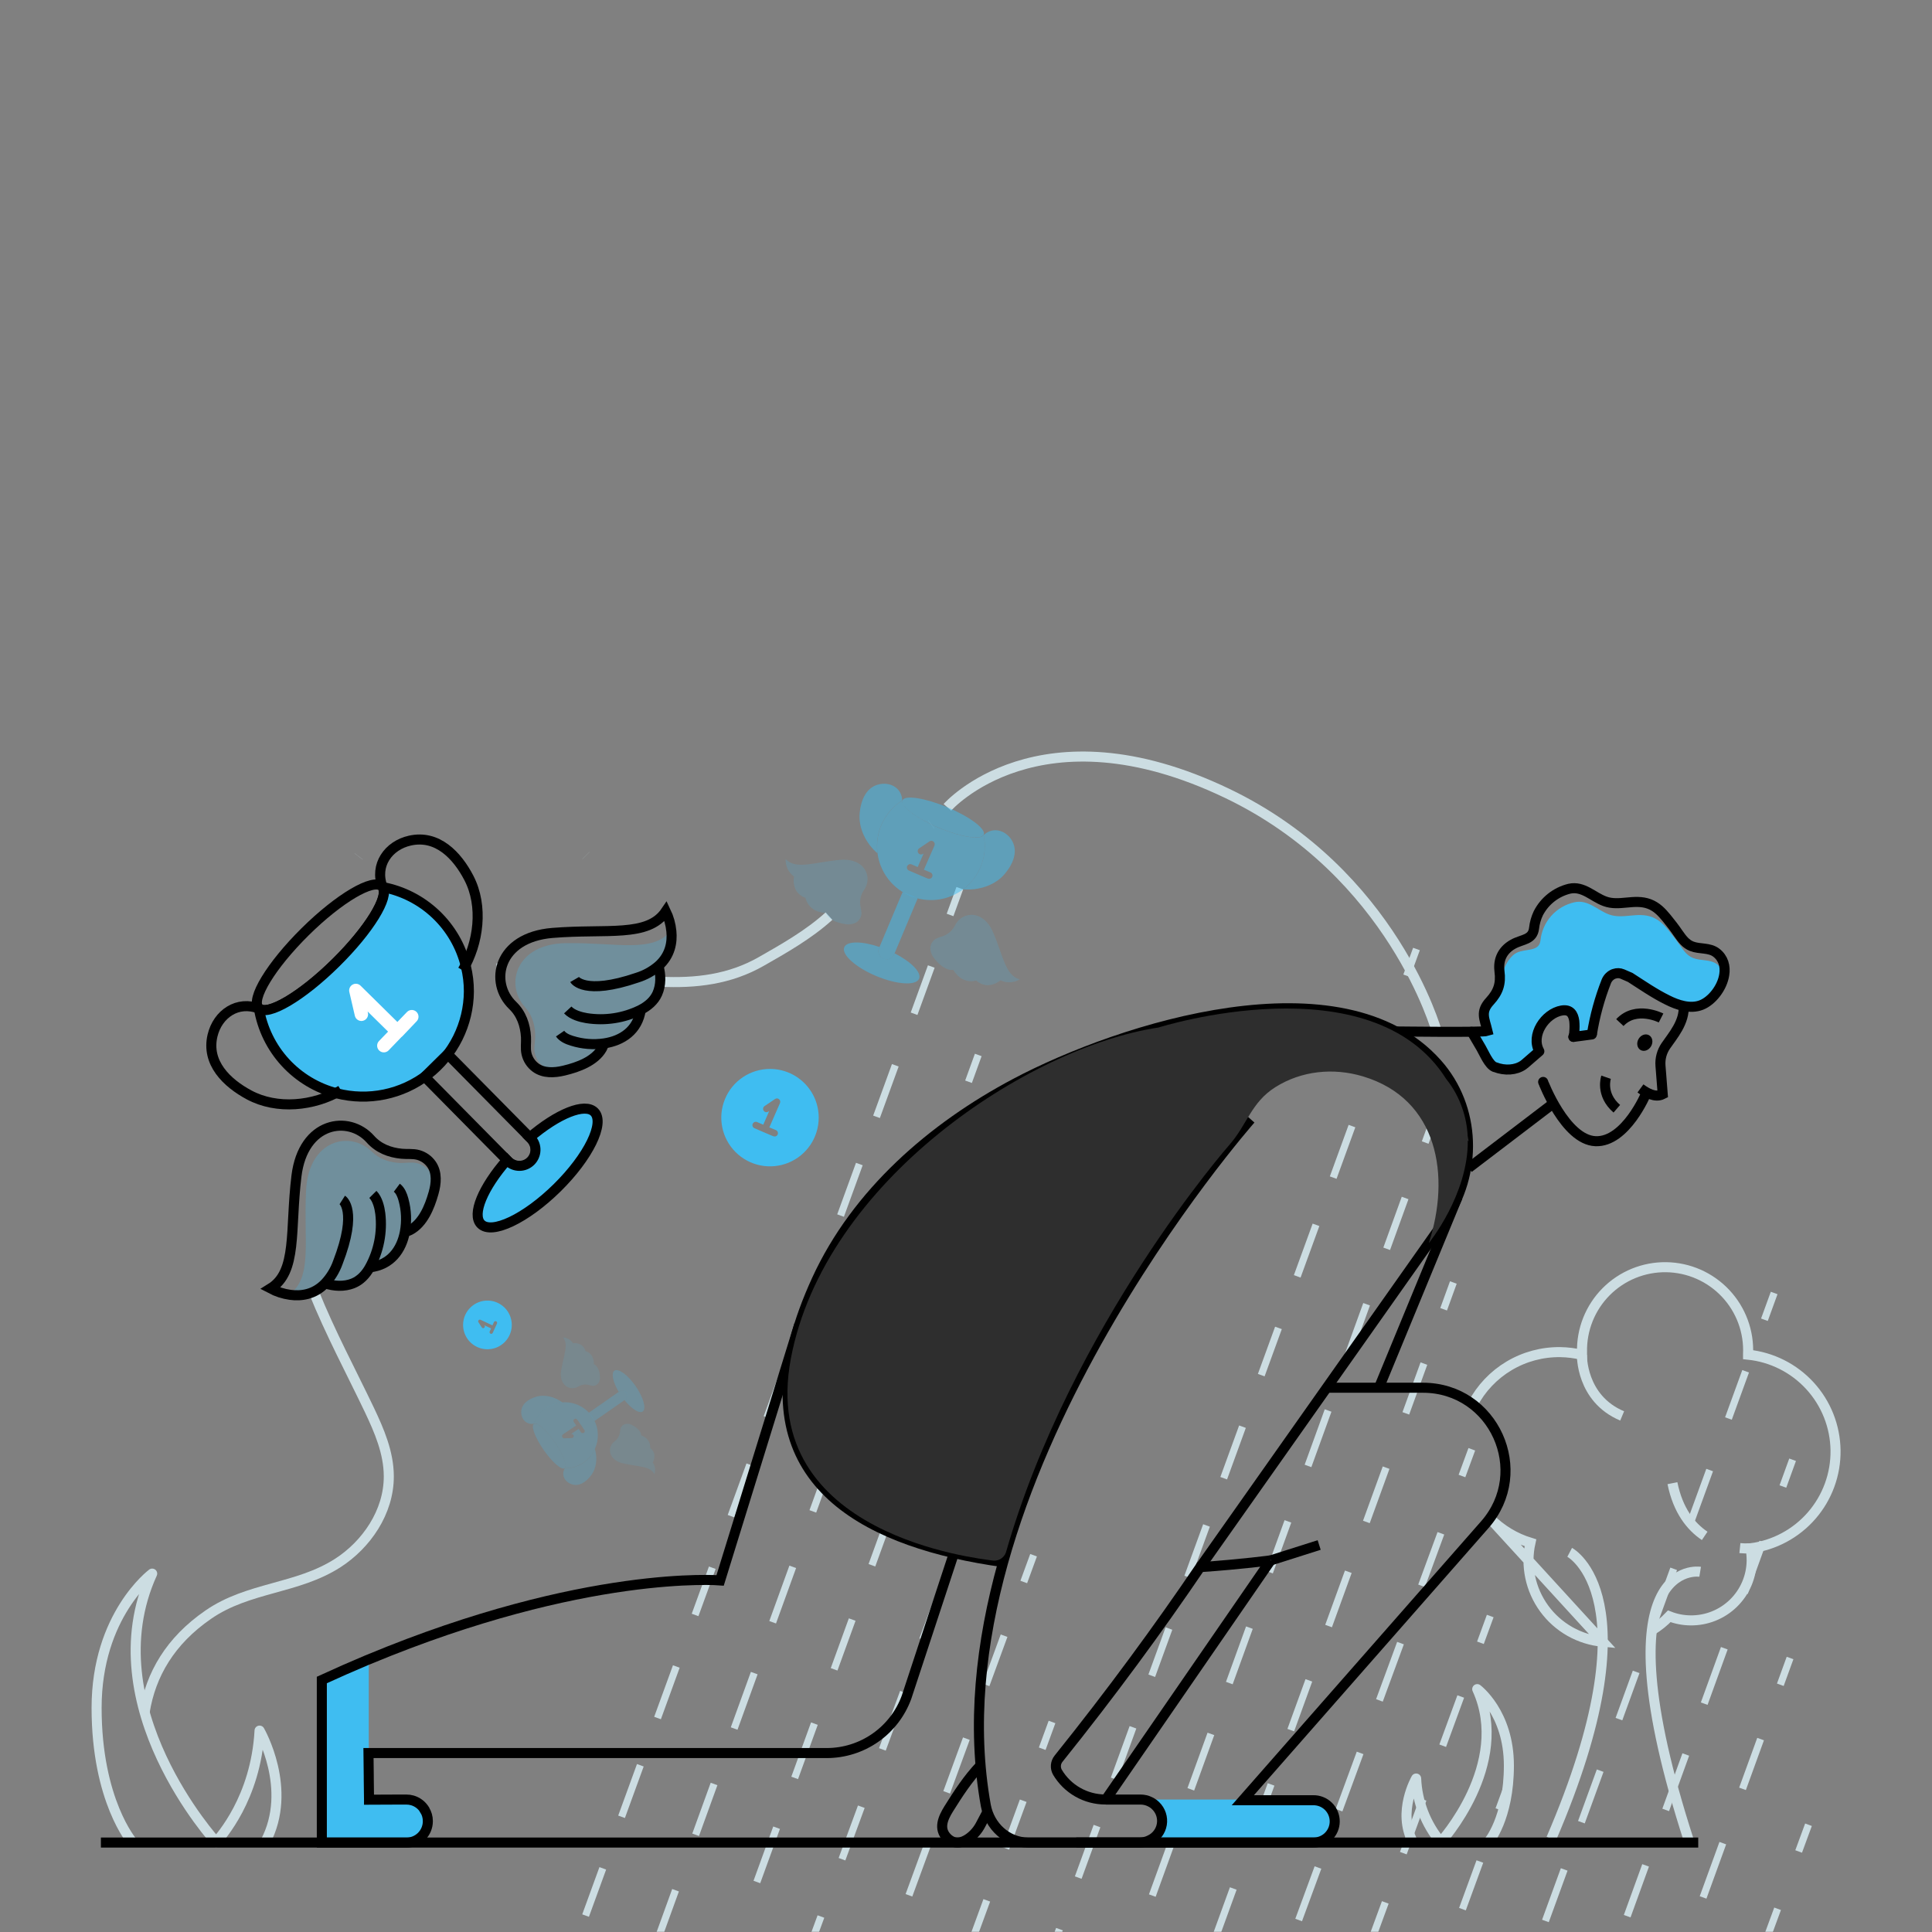 <svg width="1000" height="1000" viewBox="0 0 1000 1000" fill="none" xmlns="http://www.w3.org/2000/svg">
<rect x="0" y="0" width="1000" height="1000" fill="#808080" stroke="none"/>
<g clip-path="url(#clip0_4_2)">
<mask id="mask0_4_2" style="mask-type:luminance" maskUnits="userSpaceOnUse" x="0" y="0" width="1000" height="1000">
<path d="M1000 0H0V1000H1000V0Z" fill="white"/>
</mask>
<g mask="url(#mask0_4_2)">
<path d="M936.07 944.48L930.98 958.32" stroke="#CCDDE2" stroke-width="3.69" stroke-miterlimit="10"/>
<path d="M920.08 987.98L883.27 1088.06" stroke="#CCDDE2" stroke-width="3.69" stroke-miterlimit="10" stroke-dasharray="28.96 31.6 31.6 28.96"/>
<path d="M926.53 858.172L921.49 872.032" stroke="#CCDDE2" stroke-width="3.69" stroke-miterlimit="10"/>
<path d="M911.28 900.141L876.83 995.001" stroke="#CCDDE2" stroke-width="3.69" stroke-miterlimit="10" stroke-dasharray="27.41 29.9 29.9 27.41"/>
<path d="M927.85 755.559L922.82 769.419" stroke="#CCDDE2" stroke-width="3.69" stroke-miterlimit="10"/>
<path d="M912.43 798.121L877.33 894.961" stroke="#CCDDE2" stroke-width="3.69" stroke-miterlimit="10" stroke-dasharray="27.98 30.52 30.52 27.98"/>
<path d="M872.56 908.121L513.36 1899.3" stroke="#CCDDE2" stroke-width="3.69" stroke-miterlimit="10" stroke-dasharray="30.52 30.52 27.98 30.52 30.52 27.98"/>
<path d="M918.3 669.242L913.26 683.102" stroke="#CCDDE2" stroke-width="3.69" stroke-miterlimit="10"/>
<path d="M903.54 709.77L870.75 799.789" stroke="#CCDDE2" stroke-width="3.69" stroke-miterlimit="10" stroke-dasharray="26.02 28.39 28.39 26.02"/>
<path d="M866.3 812.012L530.73 1733.3" stroke="#CCDDE2" stroke-width="3.69" stroke-miterlimit="10" stroke-dasharray="28.39 28.39 26.02 28.39 28.39 26.02"/>
<path d="M780.89 922.762L775.82 936.612" stroke="#CCDDE2" stroke-width="3.69" stroke-miterlimit="10"/>
<path d="M765.98 963.512L732.78 1054.31" stroke="#CCDDE2" stroke-width="3.69" stroke-miterlimit="10" stroke-dasharray="26.26 28.64 28.64 26.26"/>
<path d="M771.34 836.449L766.27 850.299" stroke="#CCDDE2" stroke-width="3.69" stroke-miterlimit="10"/>
<path d="M756.08 878.102L721.69 971.922" stroke="#CCDDE2" stroke-width="3.69" stroke-miterlimit="10" stroke-dasharray="27.14 29.61 29.61 27.14"/>
<path d="M717.02 984.672L483.97 1620.61" stroke="#CCDDE2" stroke-width="3.69" stroke-miterlimit="10" stroke-dasharray="29.61 29.61 27.14 29.61 29.61 27.14"/>
<path d="M761.8 750.141L756.71 763.981" stroke="#CCDDE2" stroke-width="3.69" stroke-miterlimit="10"/>
<path d="M745.8 793.629L708.99 893.709" stroke="#CCDDE2" stroke-width="3.69" stroke-miterlimit="10" stroke-dasharray="28.96 31.6 31.6 28.96"/>
<path d="M703.99 907.301L518.14 1412.64" stroke="#CCDDE2" stroke-width="3.69" stroke-miterlimit="10" stroke-dasharray="31.6 31.6 28.96 31.6 31.6 28.96"/>
<path d="M752.25 663.82L747.22 677.68" stroke="#CCDDE2" stroke-width="3.69" stroke-miterlimit="10"/>
<path d="M737.01 705.789L702.55 800.649" stroke="#CCDDE2" stroke-width="3.69" stroke-miterlimit="10" stroke-dasharray="27.41 29.9 29.9 27.41"/>
<path d="M697.88 813.539L404.8 1620.45" stroke="#CCDDE2" stroke-width="3.69" stroke-miterlimit="10" stroke-dasharray="29.9 29.9 27.41 29.9 29.9 27.41"/>
<path d="M742.71 577.512L737.68 591.382" stroke="#CCDDE2" stroke-width="3.69" stroke-miterlimit="10"/>
<path d="M727.28 620.07L692.19 716.92" stroke="#CCDDE2" stroke-width="3.69" stroke-miterlimit="10" stroke-dasharray="27.98 30.52 30.52 27.98"/>
<path d="M687.42 730.07L328.21 1721.26" stroke="#CCDDE2" stroke-width="3.69" stroke-miterlimit="10" stroke-dasharray="30.52 30.52 27.98 30.52 30.52 27.98"/>
<path d="M733.16 491.199L728.11 505.049" stroke="#CCDDE2" stroke-width="3.69" stroke-miterlimit="10"/>
<path d="M718.4 531.73L685.61 621.74" stroke="#CCDDE2" stroke-width="3.69" stroke-miterlimit="10" stroke-dasharray="26.02 28.39 28.39 26.02"/>
<path d="M681.16 633.969L345.58 1555.25" stroke="#CCDDE2" stroke-width="3.69" stroke-miterlimit="10" stroke-dasharray="28.39 28.39 26.02 28.39 28.39 26.02"/>
<path d="M544.52 891.289L539.45 905.139" stroke="#CCDDE2" stroke-width="3.69" stroke-miterlimit="10"/>
<path d="M529.61 932.051L496.41 1022.84" stroke="#CCDDE2" stroke-width="3.69" stroke-miterlimit="10" stroke-dasharray="26.26 28.64 28.64 26.26"/>
<path d="M534.97 804.98L529.9 818.831" stroke="#CCDDE2" stroke-width="3.69" stroke-miterlimit="10"/>
<path d="M519.71 846.629L485.33 940.459" stroke="#CCDDE2" stroke-width="3.69" stroke-miterlimit="10" stroke-dasharray="27.14 29.61 29.61 27.14"/>
<path d="M480.66 953.199L247.6 1589.14" stroke="#CCDDE2" stroke-width="3.69" stroke-miterlimit="10" stroke-dasharray="29.61 29.61 27.14 29.61 29.61 27.14"/>
<path d="M525.43 718.672L520.34 732.512" stroke="#CCDDE2" stroke-width="3.69" stroke-miterlimit="10"/>
<path d="M509.43 762.16L472.62 862.24" stroke="#CCDDE2" stroke-width="3.69" stroke-miterlimit="10" stroke-dasharray="28.96 31.6 31.6 28.96"/>
<path d="M467.63 875.832L281.77 1381.17" stroke="#CCDDE2" stroke-width="3.69" stroke-miterlimit="10" stroke-dasharray="31.6 31.6 28.96 31.6 31.6 28.96"/>
<path d="M515.88 632.352L510.85 646.222" stroke="#CCDDE2" stroke-width="3.69" stroke-miterlimit="10"/>
<path d="M500.64 674.32L466.19 769.19" stroke="#CCDDE2" stroke-width="3.69" stroke-miterlimit="10" stroke-dasharray="27.41 29.9 29.9 27.41"/>
<path d="M461.51 782.07L168.43 1588.98" stroke="#CCDDE2" stroke-width="3.69" stroke-miterlimit="10" stroke-dasharray="29.9 29.9 27.41 29.9 29.9 27.41"/>
<path d="M506.34 546.039L501.31 559.909" stroke="#CCDDE2" stroke-width="3.69" stroke-miterlimit="10"/>
<path d="M490.91 588.602L455.82 685.452" stroke="#CCDDE2" stroke-width="3.69" stroke-miterlimit="10" stroke-dasharray="27.98 30.52 30.52 27.98"/>
<path d="M451.05 698.602L91.85 1689.79" stroke="#CCDDE2" stroke-width="3.69" stroke-miterlimit="10" stroke-dasharray="30.52 30.52 27.98 30.52 30.52 27.98"/>
<path d="M496.79 459.73L491.75 473.58" stroke="#CCDDE2" stroke-width="3.69" stroke-miterlimit="10"/>
<path d="M482.03 500.262L449.24 590.272" stroke="#CCDDE2" stroke-width="3.69" stroke-miterlimit="10" stroke-dasharray="26.02 28.39 28.39 26.02"/>
<path d="M444.79 602.5L109.21 1523.78" stroke="#CCDDE2" stroke-width="3.69" stroke-miterlimit="10" stroke-dasharray="28.39 28.39 26.02 28.39 28.39 26.02"/>
<path d="M490.37 417.861C490.37 417.861 537.71 363.861 635.29 410.701C721 451.831 743.71 534.061 743.71 534.061" stroke="#CCDDE2" stroke-width="5.2" stroke-miterlimit="10"/>
<path d="M854.46 844.149L855.02 843.839C858.325 841.828 861.351 839.39 864.02 836.589C867.505 837.952 871.208 838.67 874.95 838.709C879.058 838.766 883.137 838.013 886.953 836.493C890.77 834.974 894.25 832.717 897.195 829.852C900.14 826.987 902.491 823.571 904.115 819.797C905.739 816.023 906.604 811.967 906.66 807.859C906.677 805.695 906.479 803.534 906.07 801.409C918.345 799.826 929.61 793.788 937.723 784.442C945.836 775.096 950.232 763.094 950.074 750.719C949.916 738.344 945.215 726.458 936.866 717.322C928.517 708.186 917.101 702.437 904.79 701.169V700.969C905.068 695.203 904.183 689.439 902.186 684.022C900.19 678.606 897.123 673.646 893.168 669.44C889.214 665.234 884.453 661.868 879.169 659.541C873.886 657.214 868.188 655.976 862.415 655.898C856.643 655.821 850.914 656.907 845.57 659.091C840.226 661.276 835.377 664.514 831.311 668.613C827.246 672.711 824.047 677.587 821.906 682.948C819.765 688.31 818.726 694.047 818.85 699.819C818.85 700.309 818.85 700.819 818.85 701.279C815.177 700.393 811.418 699.917 807.64 699.859C798.32 699.729 789.146 702.183 781.136 706.949C773.126 711.715 766.593 718.606 762.26 726.859M771.15 785.869C777.004 791.75 784.216 796.098 792.15 798.529C790.849 804.393 790.814 810.468 792.046 816.347C793.278 822.226 795.749 827.775 799.295 832.624C802.841 837.473 807.38 841.51 812.609 844.466C817.838 847.423 823.637 849.231 829.62 849.769L771.15 785.869Z" stroke="#CCDDE2" stroke-width="5.2" stroke-miterlimit="10"/>
<path d="M865.65 767.68C868.53 781.92 875.23 790.19 882.34 794.97" stroke="#CCDDE2" stroke-width="5.2" stroke-miterlimit="10"/>
<path d="M906 801.391C904.191 801.516 902.374 801.486 900.57 801.301" stroke="#CCDDE2" stroke-width="5.2" stroke-miterlimit="10"/>
<path d="M818.8 701.238C818.8 701.238 818.17 723.858 839.63 732.878" stroke="#CCDDE2" stroke-width="5.2" stroke-miterlimit="10"/>
<path d="M880 813.549C880 813.549 826.4 804.869 874.14 952.709" stroke="#CCDDE2" stroke-width="5.2" stroke-miterlimit="10"/>
<path d="M812.46 803.488C812.46 803.488 856.71 826.758 802.91 951.758" stroke="#CCDDE2" stroke-width="5.2" stroke-miterlimit="10"/>
<path d="M481.97 426.71L482.01 426.68" stroke="#CCDDE2" stroke-width="5.2" stroke-miterlimit="10"/>
<path d="M341.74 508.14C359.99 509.01 377.68 507.03 394.13 497.59C405.06 491.35 418.5 483.82 429.08 474.18" stroke="#CCDDE2" stroke-width="5.2" stroke-miterlimit="10"/>
<path d="M162.37 668.57C170.87 689.73 181.87 710.23 191.24 729.87C196.3 740.56 201.19 751.87 201.24 764.01C201.35 782.78 189.45 799.57 174.94 808.94C153.82 822.57 128.66 821.32 107.78 835.76C88.19 849.25 78 866.67 74.87 886.2" stroke="#CCDDE2" stroke-width="5.2" stroke-miterlimit="10"/>
<path d="M257.12 501.272C257.92 501.202 258.68 501.132 259.48 501.102" stroke="#CCDDE2" stroke-width="5.2" stroke-miterlimit="10"/>
<path d="M770.43 953.439C770.43 953.439 781 941.269 781 913.859C781 886.449 764.61 874.289 764.61 874.289C782.38 913.379 745.73 953.439 745.73 953.439C737.99 944.175 733.516 932.62 733 920.559C733 920.559 723 937.789 731.33 953.439" stroke="#CCDDE2" stroke-width="5.2" stroke-linejoin="round"/>
<path d="M68.53 953.44C68.53 953.44 50 932.07 50 884C50 835.93 78.77 814.5 78.77 814.5C47.56 883.14 111.92 953.5 111.92 953.5C113.92 950.86 132.4 931.02 134.35 895.76C134.35 895.76 151.91 926.02 137.28 953.5" stroke="#CCDDE2" stroke-width="5.2" stroke-linejoin="round"/>
<path d="M799 560.738L799.1 560.948" stroke="#CCDDE2" stroke-width="5.2" stroke-miterlimit="10"/>
<path d="M676.21 953.69H595.33V952.34C596.906 951.578 598.276 950.449 599.324 949.047C600.373 947.646 601.069 946.013 601.356 944.287C601.642 942.56 601.509 940.79 600.969 939.125C600.428 937.46 599.496 935.949 598.25 934.72C597.402 933.863 596.414 933.157 595.33 932.63V931.45H670.55C692.03 931.39 687.93 935.27 691.82 942.73C695.71 950.19 676.21 953.69 676.21 953.69Z" fill="#3FBDF1"/>
<path d="M219 949.601C215.6 952.381 210.33 953.691 210.33 953.691H166.58V869.561L189.52 859.461C189.725 859.403 189.923 859.322 190.11 859.221L190.87 858.871V931.451H207.52C209.494 931.459 211.465 931.599 213.42 931.871C217.86 932.601 219.07 934.231 219.8 936.761C219.8 936.761 219.87 936.761 219.8 936.831C220.29 938.461 220.6 940.411 221.44 942.731C222.58 945.611 221.16 947.901 219 949.601Z" fill="#3FBDF1"/>
<path d="M52.23 953.699H879" stroke="black" stroke-width="5.2" stroke-miterlimit="10"/>
<path d="M493.85 803.681L469.22 878.481C466.125 886.952 460.501 894.267 453.111 899.437C445.72 904.606 436.919 907.379 427.9 907.381H190.73L190.87 919.451V920.671L191.01 931.451V931.521L206.34 931.451H210.34C211.385 931.445 212.425 931.586 213.43 931.871C216.095 932.643 218.372 934.388 219.81 936.761C219.81 936.761 219.88 936.761 219.81 936.831C220.885 938.548 221.454 940.534 221.45 942.561V942.731C221.442 944.185 221.148 945.623 220.583 946.963C220.019 948.303 219.196 949.519 218.161 950.541C217.127 951.562 215.9 952.37 214.553 952.917C213.206 953.465 211.764 953.741 210.31 953.731H166.58V869.561C174.433 865.954 182.08 862.587 189.52 859.461C189.725 859.402 189.923 859.322 190.11 859.221L190.87 858.911C303 812.251 372.74 818.001 372.74 818.001L413.68 685.641" stroke="black" stroke-width="5.2" stroke-miterlimit="10"/>
<path d="M804.03 571.109L760.17 604.529" stroke="black" stroke-width="5.2" stroke-miterlimit="10"/>
<path d="M657.76 807.641L682.8 799.691" stroke="black" stroke-width="5.2" stroke-miterlimit="10"/>
<path d="M647.34 579.309C647.34 579.309 480.43 768.599 510.26 934.539C512.26 945.229 521.16 953.589 532.02 953.689H589.85C591.759 953.689 593.64 953.226 595.33 952.339C596.906 951.577 598.276 950.448 599.324 949.046C600.373 947.645 601.069 946.012 601.356 944.285C601.642 942.558 601.509 940.788 600.969 939.123C600.428 937.459 599.496 935.948 598.25 934.719C597.402 933.862 596.414 933.155 595.33 932.629C593.781 931.843 592.067 931.439 590.33 931.449H572.33" stroke="black" stroke-width="5.2" stroke-miterlimit="10"/>
<path d="M621.22 811.141L686.72 718.291L747.33 632.391C764.95 607.451 764.12 573.171 743.75 550.391C694.62 495.391 580.15 531.831 525.59 560.741C482.59 583.531 443.42 617.461 422.8 662.321C381.8 751.621 430.36 789.191 493.8 803.901C502.1 805.811 510.67 807.341 519.27 808.551" stroke="black" stroke-width="5.2" stroke-miterlimit="10"/>
<path d="M657.75 807.63C657.75 807.63 643.25 809.63 621.22 811.14C599.6 842.99 575.22 876.26 547.91 910.29C547.12 911.262 546.642 912.45 546.536 913.699C546.431 914.947 546.704 916.199 547.32 917.29C549.872 921.594 553.5 925.16 557.849 927.636C562.198 930.112 567.116 931.413 572.12 931.41H572.4L657.75 807.59" stroke="black" stroke-width="5.2" stroke-miterlimit="10"/>
<path d="M686.72 718.289H736.5C773.21 718.289 792.78 761.559 768.56 789.139L643.28 931.799H679.57C681.035 931.755 682.494 932.005 683.861 932.535C685.228 933.065 686.474 933.864 687.526 934.885C688.578 935.906 689.414 937.127 689.985 938.477C690.557 939.827 690.851 941.278 690.851 942.744C690.851 944.21 690.557 945.661 689.985 947.011C689.414 948.361 688.578 949.582 687.526 950.603C686.474 951.624 685.228 952.423 683.861 952.953C682.494 953.483 681.035 953.733 679.57 953.689H557.07" stroke="black" stroke-width="5.2" stroke-miterlimit="10"/>
<path d="M507.42 913.859C501 920.629 496 928.329 491.08 936.209C488.13 940.959 485.56 946.549 490.25 951.269C494.13 955.119 498.25 953.759 501.52 951.469C504.109 949.599 506.214 947.137 507.66 944.289L511.1 937.769" stroke="black" stroke-width="5.2" stroke-miterlimit="10"/>
<path d="M892.45 504.51C891.45 511.21 886.14 518.04 880.59 520.23C874.79 522.48 868.17 520.23 862.96 517.59C856.27 514.29 850.06 509.99 843.81 505.97L839.75 504.2C839.758 504.177 839.758 504.153 839.75 504.13C838.422 503.583 836.936 503.558 835.59 504.06C835.274 504.139 834.968 504.257 834.68 504.41C834.102 504.691 833.575 505.066 833.12 505.52C832.404 506.202 831.839 507.027 831.46 507.94C827.97 516.801 825.455 526.015 823.96 535.42L814.42 536.67C814.454 535.797 814.605 534.932 814.87 534.1C814.875 534.089 814.877 534.077 814.877 534.065C814.877 534.053 814.875 534.041 814.87 534.03C815.56 531.67 816.53 529.48 814.87 528.62C814.752 527.186 814.262 525.807 813.45 524.62C812.45 523.34 810.88 522.68 808.45 523.1C807.582 523.243 806.733 523.484 805.92 523.82C803.789 524.665 801.87 525.97 800.3 527.64C799.644 528.308 799.042 529.027 798.5 529.79C797.687 530.906 797.015 532.119 796.5 533.4C796.314 533.813 796.164 534.241 796.05 534.68C795.16 537.346 795.209 540.236 796.19 542.87C796.362 543.325 796.569 543.767 796.81 544.19L789.28 550.68C789.019 550.91 788.741 551.12 788.45 551.31C784.81 553.71 778.98 553.71 773.81 552.39C770.69 551.59 771.96 549.95 769.92 548.39C767.04 549.29 766.92 543.85 767.11 543.19C768.5 539.38 763.3 536.19 762.78 535.8C760.84 535.42 759.63 534.8 759 533.86H760.39C763.27 533.86 767.33 534.49 769.96 533.62C768.4 527.16 766.11 523.73 771.25 518.18C775.52 513.5 777.04 509.18 776.17 502.71C776.17 502.33 778.26 502.57 778.26 502.16C779.64 498.16 782.35 494.42 784.99 493.16C789.7 490.87 796.64 492.77 797.34 486.81C797.811 482.065 799.774 477.591 802.947 474.032C806.12 470.473 810.34 468.011 815 467C821.94 465.47 826.86 471.16 832.8 473.31C840.01 475.98 847.47 471.85 855.03 474.66C858.78 476.05 861.24 478.66 863.74 481.66C865.82 484.23 867.87 486.87 869.74 489.57C871.61 492.27 873.35 494.71 876.41 495.89C880.41 497.45 885.18 496.41 888.76 499.11C890.571 500.435 891.874 502.341 892.45 504.51Z" fill="#3FBDF1"/>
<path d="M761.73 534.08L766.61 542.41C768.26 545.22 770.61 551.08 773.61 552.31H773.67H773.75C778.98 554.39 784.66 553.89 788.38 551.31C788.691 551.115 788.982 550.891 789.25 550.64L796.76 544.14C792.12 535.85 799.64 524.53 808.36 523.03C812.82 522.28 814.36 525.03 814.85 528.53C815.03 530.359 815.03 532.201 814.85 534.03C814.85 534.61 814.78 535.13 814.73 535.68" stroke="black" stroke-width="5.2" stroke-linecap="round" stroke-linejoin="round"/>
<path d="M859.76 526.908C859.76 526.908 846.86 520.298 838.44 529.288" stroke="black" stroke-width="5.2" stroke-miterlimit="10"/>
<path d="M849.1 563.36C852.28 565.68 856.71 568.36 860.62 566.36L859.46 551.55C859.192 547.926 860.165 544.318 862.22 541.32C865.64 536.26 872.12 529.06 871.45 520.41" stroke="black" stroke-width="5.2" stroke-miterlimit="10"/>
<path d="M854.613 541.515C855.816 539.397 855.331 536.851 853.53 535.828C851.729 534.805 849.294 535.692 848.091 537.81C846.888 539.928 847.373 542.474 849.174 543.497C850.974 544.52 853.41 543.632 854.613 541.515Z" fill="black"/>
<path d="M814.4 536.682C814.51 536.382 814.61 536.062 814.72 535.762C814.83 535.462 814.93 535.092 815.06 534.762" stroke="black" stroke-width="5.2" stroke-linecap="round" stroke-linejoin="round"/>
<path d="M814.39 536.69L817.66 536.27L823.94 535.43" stroke="black" stroke-width="5.2" stroke-linecap="round" stroke-linejoin="round"/>
<path d="M831.31 557.578C831.31 557.578 828.22 566.438 836.86 573.888" stroke="black" stroke-width="5.2" stroke-miterlimit="10"/>
<path d="M720.67 533.859C723.55 533.859 767.28 534.489 769.91 533.619C768.35 527.159 766.06 523.729 771.2 518.179C775.47 513.499 776.99 509.179 776.12 502.709C776.057 502.309 776.024 501.904 776.02 501.499C775.67 495.879 778.24 491.439 783.2 488.689C787.92 486.059 793.3 486.579 794.03 480.439C794.326 477.77 795.063 475.168 796.21 472.739C797.822 469.585 800.094 466.814 802.872 464.616C805.65 462.417 808.869 460.843 812.31 459.999C819.46 458.409 824.52 464.299 830.7 466.519C838.09 469.269 845.83 465.029 853.6 467.879C857.48 469.329 860.01 472.009 862.6 475.129C864.79 477.799 866.87 480.509 868.78 483.319C870.65 485.949 872.52 488.589 875.68 489.799C879.78 491.399 884.74 490.319 888.38 493.129C892.02 495.939 893.17 500.209 892.47 504.479C891.47 511.179 886.16 518.009 880.61 520.199C874.81 522.449 868.19 520.199 862.98 517.559C856.29 514.259 850.08 509.959 843.83 505.939L839.77 504.169C838.439 503.607 836.946 503.557 835.58 504.029C835.263 504.108 834.958 504.226 834.67 504.379C834.098 504.67 833.572 505.044 833.11 505.489C832.392 506.17 831.826 506.994 831.45 507.909C827.96 516.77 825.445 525.984 823.95 535.389" stroke="black" stroke-width="5.2" stroke-miterlimit="10"/>
<path d="M798.73 560C798.73 560 810.11 590 825.81 590.68C841.51 591.36 852.09 565.87 852.09 565.87" stroke="black" stroke-width="5.2" stroke-linecap="round" stroke-linejoin="round"/>
<path d="M754.48 619.5L713.73 718.29" stroke="black" stroke-width="5.2" stroke-miterlimit="10"/>
<path d="M759.73 590.289L760.16 590.699C760.01 589.699 759.83 588.839 759.65 587.919C759.422 583.149 758.52 578.436 756.97 573.919C755.108 568.329 752.267 563.115 748.58 558.519C709.93 496.959 599.65 531.839 599.65 531.839C532.65 541.839 426.65 611.209 409.35 703.159C392.05 795.109 507.58 806.709 513.24 807.659C514.746 807.985 516.32 807.761 517.676 807.028C519.031 806.294 520.079 805.099 520.63 803.659C554.48 685.659 636.41 592.479 636.42 592.469C645.42 582.209 647.65 570.589 660.05 562.759C673.61 554.189 690.13 552.559 705.38 557.109C744.61 568.809 750.85 608.939 739.53 643.439C739.53 643.439 760 618.339 759.73 590.289Z" fill="#2E2E2E"/>
<path d="M185.65 443.262L185.62 443.302" stroke="#CCDDE2" stroke-width="5.2" stroke-miterlimit="10"/>
<path d="M303.33 442.811L303.3 442.781" stroke="#CCDDE2" stroke-width="5.2" stroke-miterlimit="10"/>
<path d="M173.75 498.319C156.13 515.739 138.29 526.248 133.92 521.808C129.55 517.368 140.31 499.709 157.92 482.289C175.53 464.869 193.34 454.398 197.71 458.808C197.808 458.889 197.881 458.997 197.92 459.118C201.64 463.998 191 481.319 173.75 498.319Z" stroke="black" stroke-width="5.2" stroke-miterlimit="10"/>
<path d="M242.69 513.239C242.625 521.553 240.669 529.743 236.97 537.19C233.271 544.636 227.927 551.143 221.341 556.218C214.755 561.293 207.101 564.803 198.958 566.482C190.814 568.161 182.396 567.965 174.34 565.909C164.094 563.267 154.832 557.714 147.674 549.922C140.515 542.13 135.766 532.432 134 521.999C133.981 521.94 133.981 521.877 134 521.819C138.37 526.259 156.21 515.749 173.83 498.329C191.07 481.329 201.72 464.019 198.01 459.129H198C208.372 461.085 217.959 465.995 225.608 473.268C233.257 480.541 238.643 489.869 241.12 500.129C242.178 504.418 242.705 508.821 242.69 513.239Z" fill="#3FBDF1"/>
<path d="M198 459.089C193.71 447.869 201 437.569 212.2 435.089C226.41 431.919 236.63 442.779 242.68 454.399C250.25 468.949 247.86 488.179 239.46 502.219" stroke="black" stroke-width="5.2" stroke-miterlimit="10"/>
<path d="M134.2 522.109C123 517.679 112.64 524.849 110 535.999C106.65 550.159 117.38 560.519 128.93 566.719C143.38 574.469 162.3 572.579 176.45 564.359" stroke="black" stroke-width="5.2" stroke-miterlimit="10"/>
<path d="M231.68 545.648L275 589.528C276.516 591.105 277.351 593.216 277.322 595.403C277.294 597.591 276.405 599.679 274.849 601.216C273.292 602.753 271.193 603.615 269.005 603.616C266.817 603.616 264.717 602.755 263.16 601.218L219.83 557.328L231.68 545.648Z" stroke="black" stroke-width="5.2" stroke-miterlimit="10"/>
<path d="M307.63 575.581C313.2 581.231 304.63 598.781 288.38 614.791C272.13 630.801 254.5 639.191 248.93 633.551C244.04 628.601 250.01 614.551 262.4 600.421L263.18 601.221C264.752 602.679 266.827 603.473 268.971 603.438C271.115 603.404 273.162 602.543 274.687 601.035C276.211 599.527 277.095 597.489 277.153 595.346C277.212 593.203 276.44 591.12 275 589.531L274.21 588.741C288.57 576.461 302.74 570.641 307.63 575.581Z" fill="#3FBDF1"/>
<path d="M242.69 513.239C242.625 521.553 240.669 529.743 236.97 537.19C233.271 544.636 227.927 551.143 221.341 556.218C214.755 561.293 207.101 564.803 198.958 566.482C190.814 568.161 182.396 567.965 174.34 565.909C164.094 563.267 154.832 557.714 147.674 549.922C140.515 542.13 135.766 532.432 134 521.999C133.981 521.94 133.981 521.877 134 521.819C138.37 526.259 156.21 515.749 173.83 498.329C191.07 481.329 201.72 464.019 198.01 459.129H198C208.372 461.085 217.959 465.995 225.608 473.268C233.257 480.541 238.643 489.869 241.12 500.129C242.178 504.418 242.705 508.821 242.69 513.239Z" stroke="black" stroke-width="5.2" stroke-miterlimit="10"/>
<path d="M307.63 575.581C313.2 581.231 304.63 598.781 288.38 614.791C272.13 630.801 254.5 639.191 248.93 633.551C244.04 628.601 250.01 614.551 262.4 600.421L263.18 601.221C264.752 602.679 266.827 603.473 268.971 603.438C271.115 603.404 273.162 602.543 274.687 601.035C276.211 599.527 277.095 597.489 277.153 595.346C277.212 593.203 276.44 591.12 275 589.531L274.21 588.741C288.57 576.461 302.74 570.641 307.63 575.581Z" stroke="black" stroke-width="5.2" stroke-miterlimit="10"/>
<path d="M187.05 524.98L184.19 512.66L205.79 533.95L213.14 526.23L198.67 541.24" stroke="white" stroke-width="6.94" stroke-linecap="round" stroke-linejoin="round"/>
<g opacity="0.5">
<path opacity="0.5" d="M340.84 499.922C342.16 504.602 342.26 509.842 340.25 514.322C338.58 518.062 335.36 520.772 331.64 522.682C330.05 533.402 321.96 538.682 312.7 540.092C312.39 540.932 311.94 542.002 311.59 542.702C307.81 549.292 299.17 552.382 292.13 554.082C288.07 554.532 283.66 554.152 280.54 551.402C278.524 549.641 277.175 547.239 276.72 544.602C276.31 541.972 276.97 539.332 277.03 536.732C277.1 531.002 275.58 525.522 271.69 521.222C261.32 509.702 266.8 488.542 292.96 488.162C319.12 487.782 338.1 493.532 347.36 481.602C347.417 481.724 347.464 481.851 347.5 481.982C348.05 487.572 347 494.442 340.84 499.922Z" fill="#3FBDF1"/>
</g>
<path d="M293.86 522.752C296.22 525.282 300.52 526.462 303.61 526.982C313.163 528.491 322.949 526.988 331.61 522.682C335.33 520.772 338.55 518.062 340.22 514.322C342.22 509.842 342.13 504.602 340.81 499.922" stroke="black" stroke-width="5.2" stroke-miterlimit="10"/>
<path d="M289.91 534.998C291.22 536.908 293.72 537.998 295.91 538.678C295.996 538.692 296.08 538.715 296.16 538.748C301.519 540.418 307.185 540.866 312.74 540.058C322 538.678 330.09 533.368 331.68 522.648" stroke="black" stroke-width="5.2" stroke-miterlimit="10"/>
<path d="M312.8 539.711C312.8 539.821 312.73 539.961 312.7 540.091C312.39 540.931 311.94 542.001 311.59 542.701C307.81 549.291 299.17 552.381 292.13 554.081L291.71 554.181C286.92 555.321 281.3 555.641 277.14 552.511C274.814 550.756 273.178 548.24 272.52 545.401C271.87 542.591 272.42 539.681 272.25 536.831C271.9 530.591 269.89 524.761 265.31 520.351C253.17 508.631 257.57 485.211 285.95 482.881C314.33 480.551 335.42 485.381 344.62 471.711C346.17 474.948 347.145 478.43 347.5 482.001C348.05 487.591 347.01 494.461 340.84 499.941C337.646 502.682 333.927 504.744 329.91 506.001C302.29 515.441 297.4 507.001 297.4 507.001" stroke="black" stroke-width="5.2" stroke-miterlimit="10"/>
<g opacity="0.5">
<path opacity="0.5" d="M168.29 664.25C172.91 665.76 178.14 666.07 182.7 664.25C186.51 662.73 189.34 659.61 191.39 655.98C202.17 654.81 207.79 646.98 209.55 637.74C210.39 637.47 211.48 637.06 212.19 636.74C218.93 633.22 222.36 624.74 224.34 617.74C224.95 613.74 224.74 609.29 222.13 606.06C220.443 603.98 218.097 602.537 215.48 601.97C212.86 601.45 210.2 601.97 207.6 601.97C201.88 601.82 196.46 600.07 192.32 595.97C181.22 585.15 159.86 589.78 158.44 615.91C157.02 642.04 162 661.26 149.72 670C149.842 670.065 149.969 670.118 150.1 670.16C155.66 671 162.56 670.21 168.29 664.25Z" fill="#3FBDF1"/>
</g>
<path d="M193 618.219C195.44 620.679 196.45 625.029 196.84 628.129C197.975 637.76 196.07 647.505 191.39 655.999C189.39 659.629 186.51 662.749 182.7 664.269C178.14 666.099 172.91 665.789 168.29 664.269" stroke="black" stroke-width="5.2" stroke-miterlimit="10"/>
<path d="M205.39 614.762C207.25 616.152 208.22 618.692 208.83 620.872C208.83 620.972 208.83 621.042 208.89 621.112C210.343 626.534 210.569 632.212 209.55 637.732C207.79 646.942 202.17 654.802 191.39 655.972" stroke="black" stroke-width="5.2" stroke-miterlimit="10"/>
<path d="M209.16 637.818L209.55 637.728C210.39 637.458 211.48 637.048 212.19 636.728C218.93 633.208 222.36 624.728 224.34 617.728L224.46 617.318C225.79 612.578 226.33 606.978 223.37 602.688C221.706 600.299 219.257 598.569 216.45 597.798C213.67 597.028 210.73 597.468 207.9 597.178C201.67 596.588 195.9 594.348 191.7 589.598C180.47 576.998 156.89 580.468 153.44 608.728C149.99 636.988 154 658.268 140 666.908C143.167 668.586 146.601 669.699 150.15 670.198C155.71 670.968 162.61 670.198 168.34 664.198C171.208 661.119 173.42 657.489 174.84 653.528C185.36 626.308 177.17 621.078 177.17 621.078" stroke="black" stroke-width="5.2" stroke-miterlimit="10"/>
<g opacity="0.71">
<path opacity="0.71" d="M485.91 428.437C474.27 423.547 465.83 417.207 467.07 414.287C468.31 411.367 478.72 412.967 490.37 417.857C502.02 422.747 510.42 429.077 509.2 431.997C509.181 432.058 509.147 432.114 509.1 432.157C507.52 434.857 497.29 433.227 485.91 428.437Z" fill="#3FBDF1"/>
<path opacity="0.71" d="M520.08 452.311C515.08 458.311 506.37 461.021 498.53 460.311C502.787 457.12 506.047 452.782 507.927 447.806C509.808 442.829 510.232 437.42 509.15 432.211C513.63 428.021 519.87 429.441 523.24 434.211C527.47 440.271 524.38 447.211 520.08 452.311Z" fill="#3FBDF1"/>
<path opacity="0.71" d="M467 414.349C462.458 417.187 458.833 421.278 456.562 426.129C454.291 430.979 453.471 436.383 454.2 441.689C448.2 436.589 444.2 428.539 444.97 420.739C445.63 414.069 448.41 406.999 455.73 405.819C461.44 404.849 466.82 408.279 467 414.349Z" fill="#3FBDF1"/>
<path opacity="0.71" d="M475 465.001L462.81 494.001C462.374 495.038 461.544 495.859 460.502 496.284C459.46 496.709 458.292 496.702 457.255 496.266C456.218 495.83 455.397 494.999 454.972 493.958C454.547 492.916 454.554 491.748 454.99 490.711L467.18 461.711L475 465.001Z" fill="#3FBDF1"/>
<path opacity="0.71" d="M475.72 506.571C474.16 510.301 464.21 509.681 453.5 505.181C442.79 500.681 435.39 494.001 437 490.271C438.37 487.001 446.14 487.071 455.22 490.141L455 490.661C454.564 491.698 454.557 492.865 454.982 493.907C455.407 494.949 456.228 495.779 457.265 496.216C458.302 496.652 459.47 496.658 460.512 496.234C461.553 495.809 462.384 494.988 462.82 493.951L463.04 493.421C471.58 497.771 477.1 503.301 475.72 506.571Z" fill="#3FBDF1"/>
<g opacity="0.5">
<path opacity="0.5" d="M517.84 507.408C515.903 509.028 513.465 509.925 510.94 509.948C508.844 509.81 506.86 508.956 505.32 507.528C499.96 508.878 495.89 506.108 493.42 502.018C492.97 502.018 492.37 502.018 491.98 502.018C488.14 501.518 484.98 498.018 482.82 495.078C481.82 493.258 481.13 491.078 481.82 489.078C482.259 487.79 483.123 486.69 484.27 485.958C485.48 485.374 486.742 484.905 488.04 484.558C490.763 483.582 493.005 481.595 494.3 479.008C497.69 471.878 508.73 470.318 514.02 482.558C519.31 494.798 520.31 504.858 527.74 506.888C527.694 506.939 527.644 506.986 527.59 507.028C526.121 507.887 524.463 508.372 522.763 508.438C521.062 508.504 519.371 508.15 517.84 507.408Z" fill="#3FBDF1"/>
</g>
<g opacity="0.5">
<path opacity="0.5" d="M411 453.679C410.506 456.154 410.888 458.724 412.08 460.949C413.207 462.717 414.904 464.047 416.89 464.719C418.29 470.069 422.67 472.319 427.44 472.519C427.65 472.919 427.93 473.439 428.15 473.769C430.42 476.909 434.97 478.009 438.63 478.479C440.71 478.479 442.92 478.059 444.36 476.479C445.283 475.477 445.834 474.188 445.92 472.829C445.849 471.481 445.655 470.142 445.34 468.829C444.888 465.974 445.554 463.055 447.2 460.679C451.83 454.279 447.9 443.849 434.62 445.079C421.34 446.309 412.04 450.259 406.69 444.719L406.64 444.919C406.588 446.625 406.959 448.318 407.719 449.847C408.48 451.375 409.607 452.691 411 453.679Z" fill="#3FBDF1"/>
</g>
<path opacity="0.71" d="M509.15 432.217C507.45 434.897 497.29 433.217 485.94 428.477C475 423.857 467 417.997 467 414.867C466.997 414.666 467.031 414.466 467.1 414.277C467.1 414.277 467.03 414.277 467.03 414.347C462.488 417.186 458.863 421.276 456.592 426.127C454.321 430.978 453.501 436.381 454.23 441.687C454.23 441.757 454.23 441.857 454.23 441.927C454.831 446.122 456.38 450.125 458.758 453.633C461.136 457.14 464.282 460.06 467.957 462.171C471.632 464.281 475.739 465.528 479.968 465.815C484.196 466.102 488.434 465.422 492.36 463.827C494.446 462.962 496.423 461.854 498.25 460.527C498.36 460.457 498.43 460.387 498.53 460.317C502.787 457.126 506.047 452.789 507.927 447.812C509.808 442.836 510.232 437.426 509.15 432.217ZM483.68 437.627L478.2 450.157L481.6 451.577C482.023 451.762 482.355 452.107 482.524 452.536C482.693 452.965 482.684 453.444 482.5 453.867C482.361 454.179 482.131 454.442 481.84 454.62C481.549 454.799 481.211 454.885 480.87 454.867C480.659 454.865 480.449 454.828 480.25 454.757L475.25 452.647C475.14 452.647 475.04 452.537 474.93 452.507L470.49 450.597C470.279 450.513 470.088 450.387 469.926 450.228C469.765 450.068 469.637 449.878 469.551 449.668C469.464 449.459 469.42 449.234 469.422 449.007C469.423 448.78 469.47 448.556 469.56 448.347C469.646 448.134 469.775 447.939 469.937 447.776C470.1 447.612 470.294 447.483 470.507 447.395C470.72 447.308 470.949 447.263 471.18 447.266C471.41 447.268 471.638 447.316 471.85 447.407L475 448.797L478.09 441.727L477.7 441.967C477.513 442.095 477.302 442.184 477.081 442.23C476.859 442.276 476.631 442.278 476.408 442.236C476.186 442.194 475.974 442.108 475.785 441.984C475.595 441.86 475.432 441.699 475.305 441.512C475.178 441.325 475.088 441.115 475.042 440.893C474.996 440.672 474.994 440.443 475.036 440.221C475.079 439.998 475.164 439.786 475.289 439.597C475.413 439.408 475.573 439.245 475.76 439.117L481.1 435.507C481.41 435.288 481.785 435.18 482.164 435.2C482.543 435.22 482.905 435.367 483.19 435.617C483.473 435.858 483.673 436.182 483.762 436.543C483.85 436.904 483.821 437.283 483.68 437.627Z" fill="#3FBDF1"/>
</g>
<g opacity="0.5">
<path opacity="0.5" d="M287.18 746.493C291.59 752.833 293.87 758.873 292.27 759.973C290.67 761.073 285.82 756.843 281.41 750.503C277 744.163 274.72 738.133 276.31 737.023H276.42C278.12 736.093 282.87 740.293 287.18 746.493Z" fill="#3FBDF1"/>
<path opacity="0.5" d="M277.34 723.002C281.91 721.552 287.27 723.002 291.1 725.922C287.858 726.168 284.754 727.333 282.152 729.281C279.55 731.23 277.558 733.881 276.41 736.922C272.72 737.622 269.96 734.842 269.79 731.262C269.58 726.772 273.45 724.202 277.34 723.002Z" fill="#3FBDF1"/>
<path opacity="0.5" d="M292.34 760C295.844 760.036 299.274 758.988 302.16 757C304.675 755.233 306.66 752.813 307.9 750C309.33 754.6 308.78 760.08 305.81 763.85C303.29 767.08 299.53 769.85 295.37 768.04C292.09 766.69 290.44 763.16 292.34 760Z" fill="#3FBDF1"/>
<path opacity="0.5" d="M304.79 731.202L320.58 720.202C321.145 719.804 321.845 719.647 322.526 719.765C323.206 719.883 323.812 720.267 324.21 720.832C324.608 721.397 324.765 722.096 324.647 722.777C324.529 723.458 324.145 724.064 323.58 724.462L307.8 735.462L304.79 731.202Z" fill="#3FBDF1"/>
<path opacity="0.5" d="M318 709.463C320 708.053 325 711.633 329 717.463C333 723.293 334.7 729.173 332.67 730.583C330.89 731.823 326.89 729.243 323.21 724.683L323.49 724.483C324.055 724.085 324.438 723.479 324.557 722.799C324.675 722.118 324.518 721.418 324.12 720.853C323.722 720.288 323.116 719.905 322.435 719.786C321.755 719.668 321.055 719.825 320.49 720.223L320.2 720.423C317.29 715.373 316.25 710.703 318 709.463Z" fill="#3FBDF1"/>
<g opacity="0.5">
<path opacity="0.5" d="M296.55 695.242C298.078 695.038 299.629 695.371 300.94 696.182C301.973 696.943 302.716 698.033 303.05 699.272C306.26 700.332 307.46 703.102 307.39 706.022C307.646 706.167 307.893 706.327 308.13 706.502C309.96 708.012 310.45 710.832 310.6 713.082C310.609 713.72 310.485 714.354 310.237 714.942C309.99 715.531 309.623 716.062 309.16 716.502C308.513 717.027 307.704 717.314 306.87 717.312C306.052 717.217 305.246 717.046 304.46 716.802C302.751 716.426 300.963 716.716 299.46 717.612C295.37 720.192 289.16 717.382 290.46 709.322C291.76 701.262 294.51 695.742 291.34 692.262H291.46C292.487 692.306 293.487 692.601 294.374 693.12C295.261 693.64 296.008 694.368 296.55 695.242Z" fill="#3FBDF1"/>
</g>
<g opacity="0.5">
<path opacity="0.5" d="M337.86 757.003C338.621 755.66 338.893 754.094 338.63 752.573C338.312 751.329 337.578 750.232 336.55 749.463C336.76 746.083 334.64 743.943 331.91 742.913C331.91 742.643 331.8 742.283 331.74 742.043C331.02 739.793 328.59 738.283 326.55 737.303C325.961 737.057 325.327 736.936 324.689 736.946C324.05 736.956 323.421 737.098 322.84 737.363C322.114 737.769 321.55 738.411 321.24 739.183C321.026 739.978 320.885 740.792 320.82 741.613C320.528 743.358 319.58 744.925 318.17 745.993C314.26 748.823 314.55 755.633 322.5 757.453C330.45 759.273 336.61 758.763 338.66 763.013C338.684 762.979 338.704 762.942 338.72 762.903C339.076 761.925 339.183 760.874 339.033 759.845C338.883 758.815 338.48 757.838 337.86 757.003Z" fill="#3FBDF1"/>
</g>
<path opacity="0.5" d="M276.41 736.93C278.16 736.1 282.87 740.29 287.17 746.46C291.28 752.39 293.54 758.06 292.51 759.68C292.447 759.784 292.366 759.875 292.27 759.95C292.27 759.95 292.27 759.95 292.33 759.95C295.834 759.986 299.264 758.938 302.15 756.95C304.662 755.198 306.65 752.796 307.9 750C307.9 750 307.9 749.9 307.96 749.87C309.021 747.506 309.531 744.932 309.45 742.342C309.37 739.752 308.701 737.215 307.495 734.922C306.288 732.628 304.576 730.64 302.488 729.106C300.399 727.573 297.989 726.534 295.44 726.07C294.077 725.829 292.691 725.752 291.31 725.84H291.1C287.858 726.085 284.754 727.251 282.152 729.199C279.55 731.148 277.558 733.799 276.41 736.84V736.93ZM291.34 742.47L298.27 737.8L297 736C296.843 735.765 296.786 735.477 296.84 735.2C296.894 734.923 297.056 734.678 297.29 734.52C297.461 734.395 297.668 734.327 297.88 734.327C298.092 734.327 298.299 734.395 298.47 734.52C298.58 734.586 298.678 734.671 298.76 734.77L300.66 737.51C300.71 737.57 300.74 737.64 300.78 737.69L302.45 740.13C302.537 740.241 302.6 740.369 302.634 740.505C302.669 740.642 302.674 740.784 302.649 740.923C302.625 741.062 302.571 741.194 302.492 741.311C302.413 741.427 302.31 741.526 302.19 741.6C302.075 741.681 301.945 741.739 301.807 741.77C301.669 741.8 301.527 741.803 301.388 741.778C301.249 741.753 301.117 741.7 300.999 741.623C300.881 741.546 300.779 741.447 300.7 741.33L299.5 739.59L295.59 742.24H295.86C295.998 742.235 296.135 742.258 296.264 742.306C296.394 742.355 296.512 742.428 296.613 742.523C296.713 742.617 296.795 742.73 296.852 742.856C296.909 742.981 296.94 743.117 296.945 743.255C296.95 743.393 296.927 743.53 296.878 743.659C296.83 743.789 296.756 743.907 296.662 744.008C296.568 744.108 296.455 744.19 296.329 744.247C296.203 744.304 296.068 744.335 295.93 744.34L291.99 744.46C291.764 744.468 291.542 744.399 291.361 744.264C291.179 744.13 291.048 743.938 290.99 743.72C290.905 743.502 290.893 743.262 290.956 743.036C291.019 742.811 291.154 742.612 291.34 742.47Z" fill="#3FBDF1"/>
</g>
<path d="M398.57 553.281C393.582 553.277 388.705 554.753 384.557 557.522C380.408 560.29 377.173 564.227 375.263 568.835C373.352 573.442 372.851 578.512 373.824 583.405C374.796 588.297 377.197 592.791 380.724 596.317C384.251 599.844 388.745 602.246 393.637 603.218C398.529 604.19 403.599 603.689 408.207 601.778C412.814 599.868 416.751 596.634 419.52 592.485C422.288 588.336 423.764 583.459 423.76 578.471C423.76 575.163 423.109 571.888 421.843 568.831C420.577 565.775 418.721 562.998 416.382 560.659C414.043 558.32 411.266 556.465 408.21 555.199C405.154 553.933 401.878 553.281 398.57 553.281ZM403.7 571.001L398.22 583.531L401.62 584.951C402.043 585.136 402.376 585.48 402.544 585.91C402.713 586.339 402.704 586.818 402.52 587.241C402.381 587.553 402.151 587.815 401.86 587.994C401.569 588.172 401.231 588.259 400.89 588.241C400.679 588.239 400.469 588.202 400.27 588.131L395.27 586.021C395.16 586.021 395.06 585.911 394.96 585.881L390.51 583.971C390.299 583.887 390.108 583.761 389.946 583.602C389.785 583.442 389.657 583.252 389.571 583.042C389.484 582.833 389.44 582.608 389.442 582.381C389.443 582.154 389.49 581.93 389.58 581.721C389.667 581.507 389.795 581.313 389.957 581.149C390.12 580.986 390.314 580.857 390.527 580.769C390.741 580.681 390.969 580.637 391.2 580.639C391.43 580.642 391.658 580.69 391.87 580.781L395.06 582.131L398.15 575.061L397.77 575.301C397.584 575.447 397.37 575.552 397.141 575.612C396.912 575.671 396.674 575.683 396.44 575.647C396.207 575.61 395.983 575.527 395.783 575.401C395.584 575.275 395.412 575.109 395.278 574.914C395.145 574.719 395.053 574.499 395.008 574.267C394.963 574.035 394.966 573.796 395.016 573.565C395.067 573.335 395.165 573.117 395.303 572.925C395.441 572.733 395.617 572.572 395.82 572.451L401.17 568.841C401.478 568.621 401.851 568.512 402.229 568.532C402.607 568.552 402.967 568.7 403.25 568.951C403.535 569.199 403.733 569.533 403.814 569.902C403.895 570.271 403.855 570.657 403.7 571.001Z" fill="#3FBDF1"/>
<path d="M239.7 685.421C239.63 687.912 240.3 690.368 241.626 692.479C242.952 694.589 244.874 696.259 247.149 697.277C249.424 698.295 251.95 698.615 254.408 698.197C256.865 697.78 259.143 696.642 260.954 694.929C262.764 693.217 264.026 691.005 264.58 688.575C265.134 686.145 264.954 683.605 264.065 681.277C263.175 678.949 261.614 676.937 259.581 675.496C257.547 674.054 255.132 673.249 252.64 673.181C249.301 673.089 246.063 674.327 243.637 676.622C241.21 678.917 239.794 682.082 239.7 685.421ZM248.7 683.1L254.89 686.011L255.65 684.331C255.748 684.123 255.923 683.963 256.139 683.884C256.354 683.805 256.592 683.815 256.8 683.91C256.959 683.98 257.092 684.098 257.182 684.246C257.271 684.395 257.313 684.567 257.3 684.741C257.3 684.847 257.279 684.952 257.24 685.051L256.11 687.54L256.04 687.691L255.04 689.881C254.996 689.986 254.931 690.081 254.849 690.16C254.767 690.239 254.67 690.301 254.563 690.342C254.457 690.383 254.343 690.402 254.23 690.399C254.116 690.395 254.004 690.368 253.9 690.321C253.794 690.274 253.699 690.207 253.62 690.123C253.541 690.039 253.479 689.94 253.439 689.832C253.399 689.724 253.381 689.608 253.386 689.493C253.392 689.378 253.42 689.265 253.47 689.16L254.19 687.591L250.69 685.951L250.81 686.141C250.871 686.236 250.913 686.342 250.933 686.453C250.953 686.565 250.951 686.679 250.927 686.789C250.902 686.9 250.857 687.005 250.792 687.097C250.728 687.19 250.645 687.269 250.55 687.331C250.455 687.392 250.349 687.433 250.237 687.453C250.126 687.473 250.012 687.471 249.901 687.447C249.791 687.423 249.686 687.377 249.593 687.313C249.5 687.248 249.421 687.166 249.36 687.071L247.63 684.35C247.532 684.198 247.487 684.018 247.502 683.837C247.516 683.657 247.589 683.486 247.71 683.35C247.824 683.22 247.974 683.126 248.142 683.082C248.309 683.037 248.486 683.044 248.65 683.1H248.7Z" fill="#3FBDF1"/>
</g>
</g>
<defs>
<clipPath id="clip0_4_2">
<rect width="1000" height="1000" fill="white"/>
</clipPath>
</defs>
</svg>
